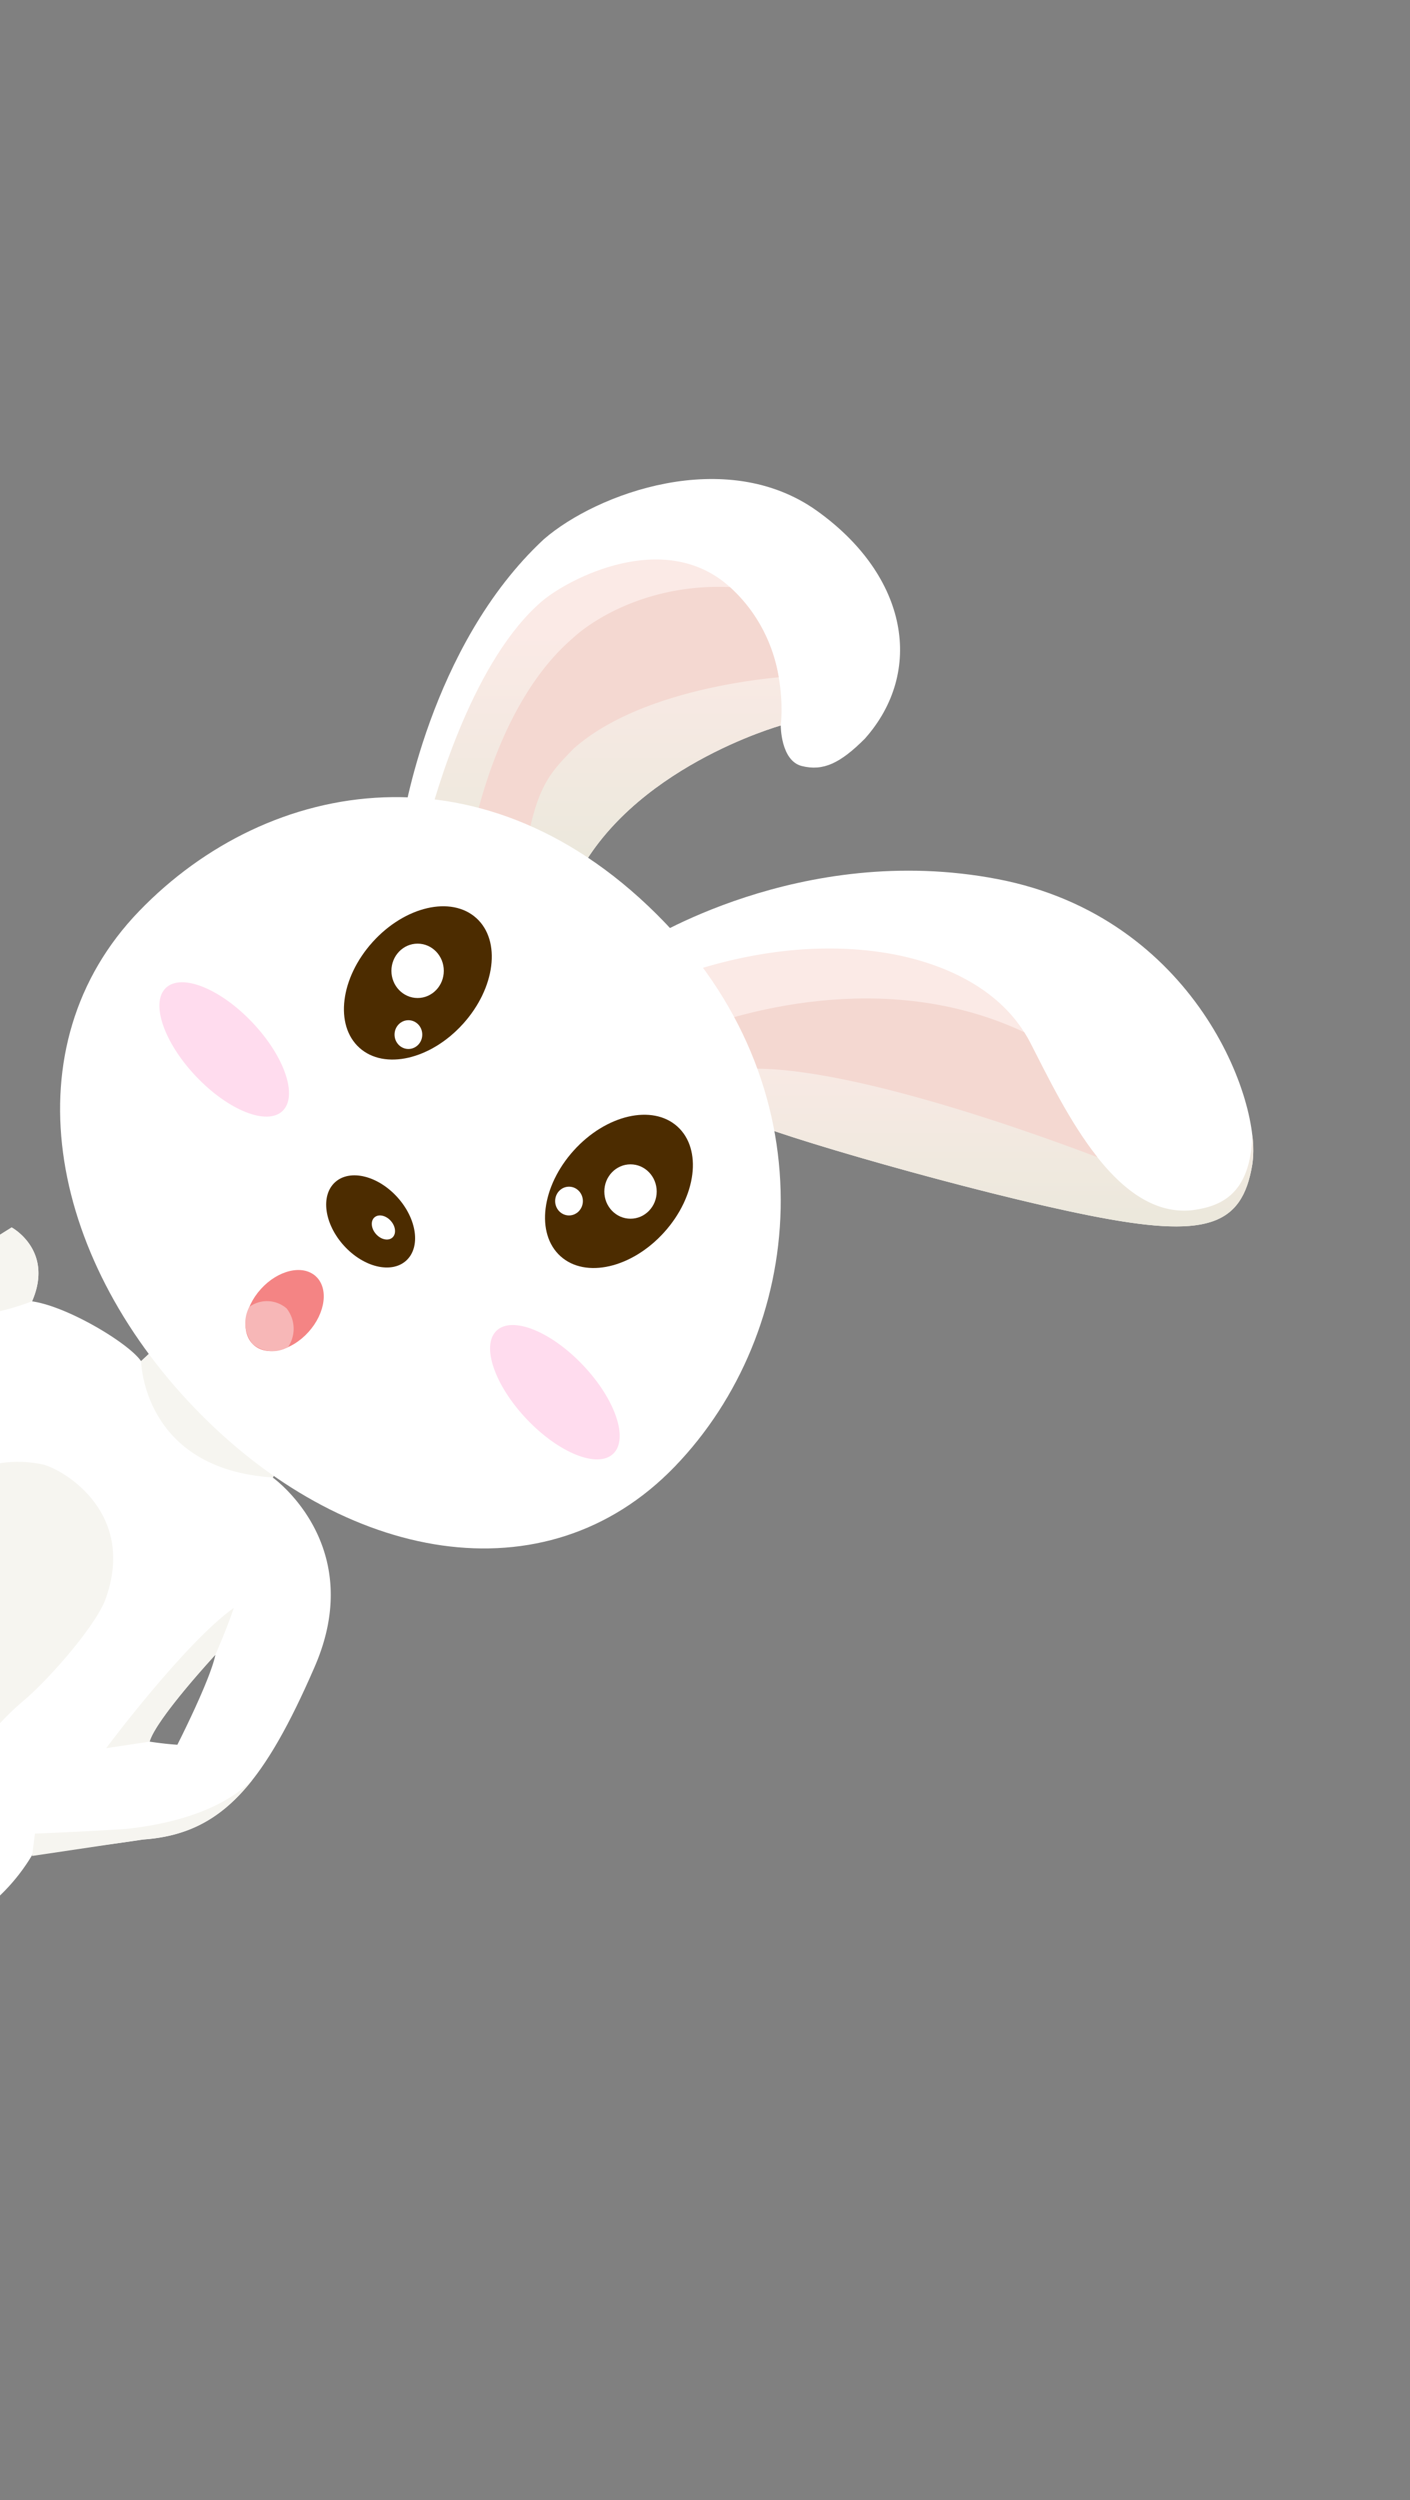 <svg xmlns="http://www.w3.org/2000/svg" xmlns:xlink="http://www.w3.org/1999/xlink" width="158" height="280" viewBox="0 0 158 280">
  <rect x="0" y="0" width="158" height="280" fill="#808080" stroke="none"/>
  <defs>
    <clipPath id="clip-path">
      <rect id="矩形_5" data-name="矩形 5" width="158" height="280" transform="translate(1240 418)" fill="#fff" stroke="#707070" stroke-width="1"/>
    </clipPath>
    <linearGradient id="linear-gradient" x1="8.284" x2="8.284" y2="1" gradientUnits="objectBoundingBox">
      <stop offset="0.296" stop-color="#fbeae6"/>
      <stop offset="1" stop-color="#eae8db"/>
    </linearGradient>
    <linearGradient id="linear-gradient-2" x1="15.455" y1="0" x2="15.455" y2="1" xlink:href="#linear-gradient"/>
  </defs>
  <g id="蒙版组_2" data-name="蒙版组 2" transform="translate(-1240 -418)" clip-path="url(#clip-path)">
    <g id="组_32" data-name="组 32" transform="translate(818.594 226.943)">
      <path id="路径_28" data-name="路径 28" d="M578.12,337.008s17.746-11.48,39.883-7.226,29.675,24.946,28.528,31.948-5.25,8.3-18.226,5.724-35.592-9.1-38.741-10.781S578.12,337.008,578.12,337.008Z" transform="translate(-84.799 -40.272)" fill="#fff"/>
      <path id="路径_29" data-name="路径 29" d="M606.288,345.89c5.438.693,13.643,3.165,17.272,10.182s9.447,19.769,18.226,18.784c2.768-.4,6.485-1.434,6.678-8.42a12.178,12.178,0,0,1,0,3.3c-1.147,7-5.25,8.3-18.226,5.724s-35.592-9.1-38.741-10.781c-2.143-1.142-6.673-9.843-9.348-15.275C585.539,347.986,595.413,344.451,606.288,345.89Z" transform="translate(-86.728 -48.273)" fill="url(#linear-gradient)"/>
      <path id="路径_30" data-name="路径 30" d="M590.329,364.9c-.876-1.455-1.788-3.092-2.659-4.739,5.094-2.012,22-7.565,37.875-.1.235.37.459.746.662,1.147,1.882,3.649,4.364,8.842,7.539,12.851C624.847,370.679,598.988,361.462,590.329,364.9Z" transform="translate(-89.371 -53.408)" fill="#f4d8d1"/>
      <path id="路径_31" data-name="路径 31" d="M526.69,283.28s2.956-19.868,15.838-31.833c5.917-5.14,20.421-10.479,30.629-3.165s12.022,17.991,5.344,25.5c-2.768,2.768-4.676,3.66-7.059,3.065s-2.367-4.546-2.367-4.546-17,4.744-23.111,17.5C533.368,285.36,526.69,283.28,526.69,283.28Z" transform="translate(-60.182 0)" fill="#fff"/>
      <path id="路径_32" data-name="路径 32" d="M548.362,298.081c-8.018-2.831-13.638-4.7-16.662-5.688,1.246-4.854,5.474-19.305,13.039-25.749,3.055-2.57,13.55-8.008,20.8-1.778s5.933,15.718,5.933,15.718S554.472,285.329,548.362,298.081Z" transform="translate(-62.58 -8.274)" fill="url(#linear-gradient-2)"/>
      <path id="路径_33" data-name="路径 33" d="M552.726,273.613c2.409-2.237,8.712-6.115,17.6-5.719a17.379,17.379,0,0,1,5.474,10.1c-4.343.412-16.266,2.049-22.975,7.982-2.669,2.763-4.426,4.332-5.578,12.945-2.3-.792-4.306-1.481-6.037-2.059C541.961,292.845,544.865,280.359,552.726,273.613Z" transform="translate(-67.132 -11.088)" fill="#f4d8d1"/>
      <path id="路径_34" data-name="路径 34" d="M414.13,414.776l-.02,71.107a18.972,18.972,0,0,0,9.484-2.5,21.559,21.559,0,0,0,7.78-7.725s10.29-1.278,12.332-1.632c8.586-.594,13.357-5.735,19.274-19.373s-4.7-21.166-4.7-21.166l2.315-4.666-10.979-14.034s-4.39,4.082-6.1,5.662c-1.335-1.976-8.206-6.131-12.215-6.7,2.482-5.709-2.289-8.274-2.289-8.274Zm30.342,48.281c.761-2.591,7.377-9.733,7.377-9.733-.573,2.836-4.265,10.083-4.265,10.083S446.318,463.339,444.472,463.057Z" transform="translate(-6.304 -76.954)" fill="#fff"/>
      <path id="路径_35" data-name="路径 35" d="M409.25,471.424s7.632-18.19,20.994-15.291c2.419.657,10.557,5.537,6.871,15.291-1.4,3.295-6.616,9.092-9.16,11.2s-6.616,6.72-6.485,8.7C414.015,489.1,409.25,471.424,409.25,471.424Z" transform="translate(-3.968 -101.054)" fill="#f6f5f0"/>
      <path id="路径_36" data-name="路径 36" d="M476.615,423.32l10.979,14.034-2.315,4.666h0c-14.618-.938-14.77-13.034-14.77-13.034C472.225,427.4,476.615,423.32,476.615,423.32Z" transform="translate(-33.291 -85.498)" fill="#f6f5f0"/>
      <path id="路径_37" data-name="路径 37" d="M431.313,413.738a28.6,28.6,0,0,1-17.173,1.037l14.884-9.306C429.019,405.465,433.794,408.03,431.313,413.738Z" transform="translate(-6.309 -76.954)" fill="#f6f5f0"/>
      <path id="路径_38" data-name="路径 38" d="M477.311,487.18c-.86,2.523-2.07,5.255-2.07,5.255s-6.616,7.142-7.377,9.733L463,502.9C463,502.893,471.779,491.132,477.311,487.18Z" transform="translate(-29.696 -116.065)" fill="#f6f5f0"/>
      <path id="路径_39" data-name="路径 39" d="M447.4,530.18s4.072-.13,10.307-.527c8.013-.891,12.069-3.483,14.045-5.464-3.436,4.353-7.184,6.3-12.262,6.652l-12.4,1.846Z" transform="translate(-22.081 -133.78)" fill="#f6f5f0"/>
      <g id="组_13" data-name="组 13" transform="translate(428.14 280.327)">
        <path id="路径_41" data-name="路径 41" d="M461.945,325.811c14.519-15.046,39.007-19.357,58.859,1.215,18.674,19.347,15.692,45.935,1.173,60.981s-37.182,10.672-53.755-6.5S447.425,340.857,461.945,325.811Z" transform="translate(-453.095 -313.037)" fill="#fff"/>
        <ellipse id="椭圆_4" data-name="椭圆 4" cx="9.78" cy="6.83" rx="9.78" ry="6.83" transform="translate(51.002 46.84) rotate(-47.943)" fill="#4c2c00"/>
        <ellipse id="椭圆_5" data-name="椭圆 5" cx="2.935" cy="3.045" rx="2.935" ry="3.045" transform="translate(60.984 41.125)" fill="#fff"/>
        <ellipse id="椭圆_6" data-name="椭圆 6" cx="1.554" cy="1.611" rx="1.554" ry="1.611" transform="translate(55.473 43.627)" fill="#fff"/>
        <ellipse id="椭圆_7" data-name="椭圆 7" cx="9.78" cy="6.83" rx="9.78" ry="6.83" transform="translate(28.467 23.494) rotate(-47.943)" fill="#4c2c00"/>
        <ellipse id="椭圆_8" data-name="椭圆 8" cx="2.935" cy="3.045" rx="2.935" ry="3.045" transform="translate(37.127 16.408)" fill="#fff"/>
        <ellipse id="椭圆_9" data-name="椭圆 9" cx="1.554" cy="1.611" rx="1.554" ry="1.611" transform="translate(37.477 24.984)" fill="#fff"/>
        <ellipse id="椭圆_10" data-name="椭圆 10" cx="4.369" cy="9.499" rx="4.369" ry="9.499" transform="translate(45.741 62.751) rotate(-43.44)" fill="#ffdcee"/>
        <ellipse id="椭圆_11" data-name="椭圆 11" cx="4.369" cy="9.499" rx="4.369" ry="9.499" transform="translate(8.686 24.364) rotate(-43.44)" fill="#ffdcee"/>
        <ellipse id="椭圆_12" data-name="椭圆 12" cx="4.04" cy="5.928" rx="4.04" ry="5.928" transform="translate(27.822 45.843) rotate(-42.228)" fill="#4c2c00"/>
        <ellipse id="椭圆_13" data-name="椭圆 13" cx="5.187" cy="3.592" rx="5.187" ry="3.592" transform="matrix(0.671, -0.742, 0.742, 0.671, 19.016, 58.939)" fill="#f48484"/>
        <path id="路径_42" data-name="路径 42" d="M497.551,422.132a3.679,3.679,0,0,1,.167,4.322,3.465,3.465,0,0,1-3.993-.36,3.8,3.8,0,0,1-.349-4.134A3.369,3.369,0,0,1,497.551,422.132Z" transform="translate(-472.169 -364.872)" fill="#f7b7b7"/>
        <ellipse id="椭圆_14" data-name="椭圆 14" cx="1.11" cy="1.512" rx="1.11" ry="1.512" transform="matrix(0.748, -0.664, 0.664, 0.748, 34.396, 47.803)" fill="#fff"/>
      </g>
    </g>
  </g>
</svg>
